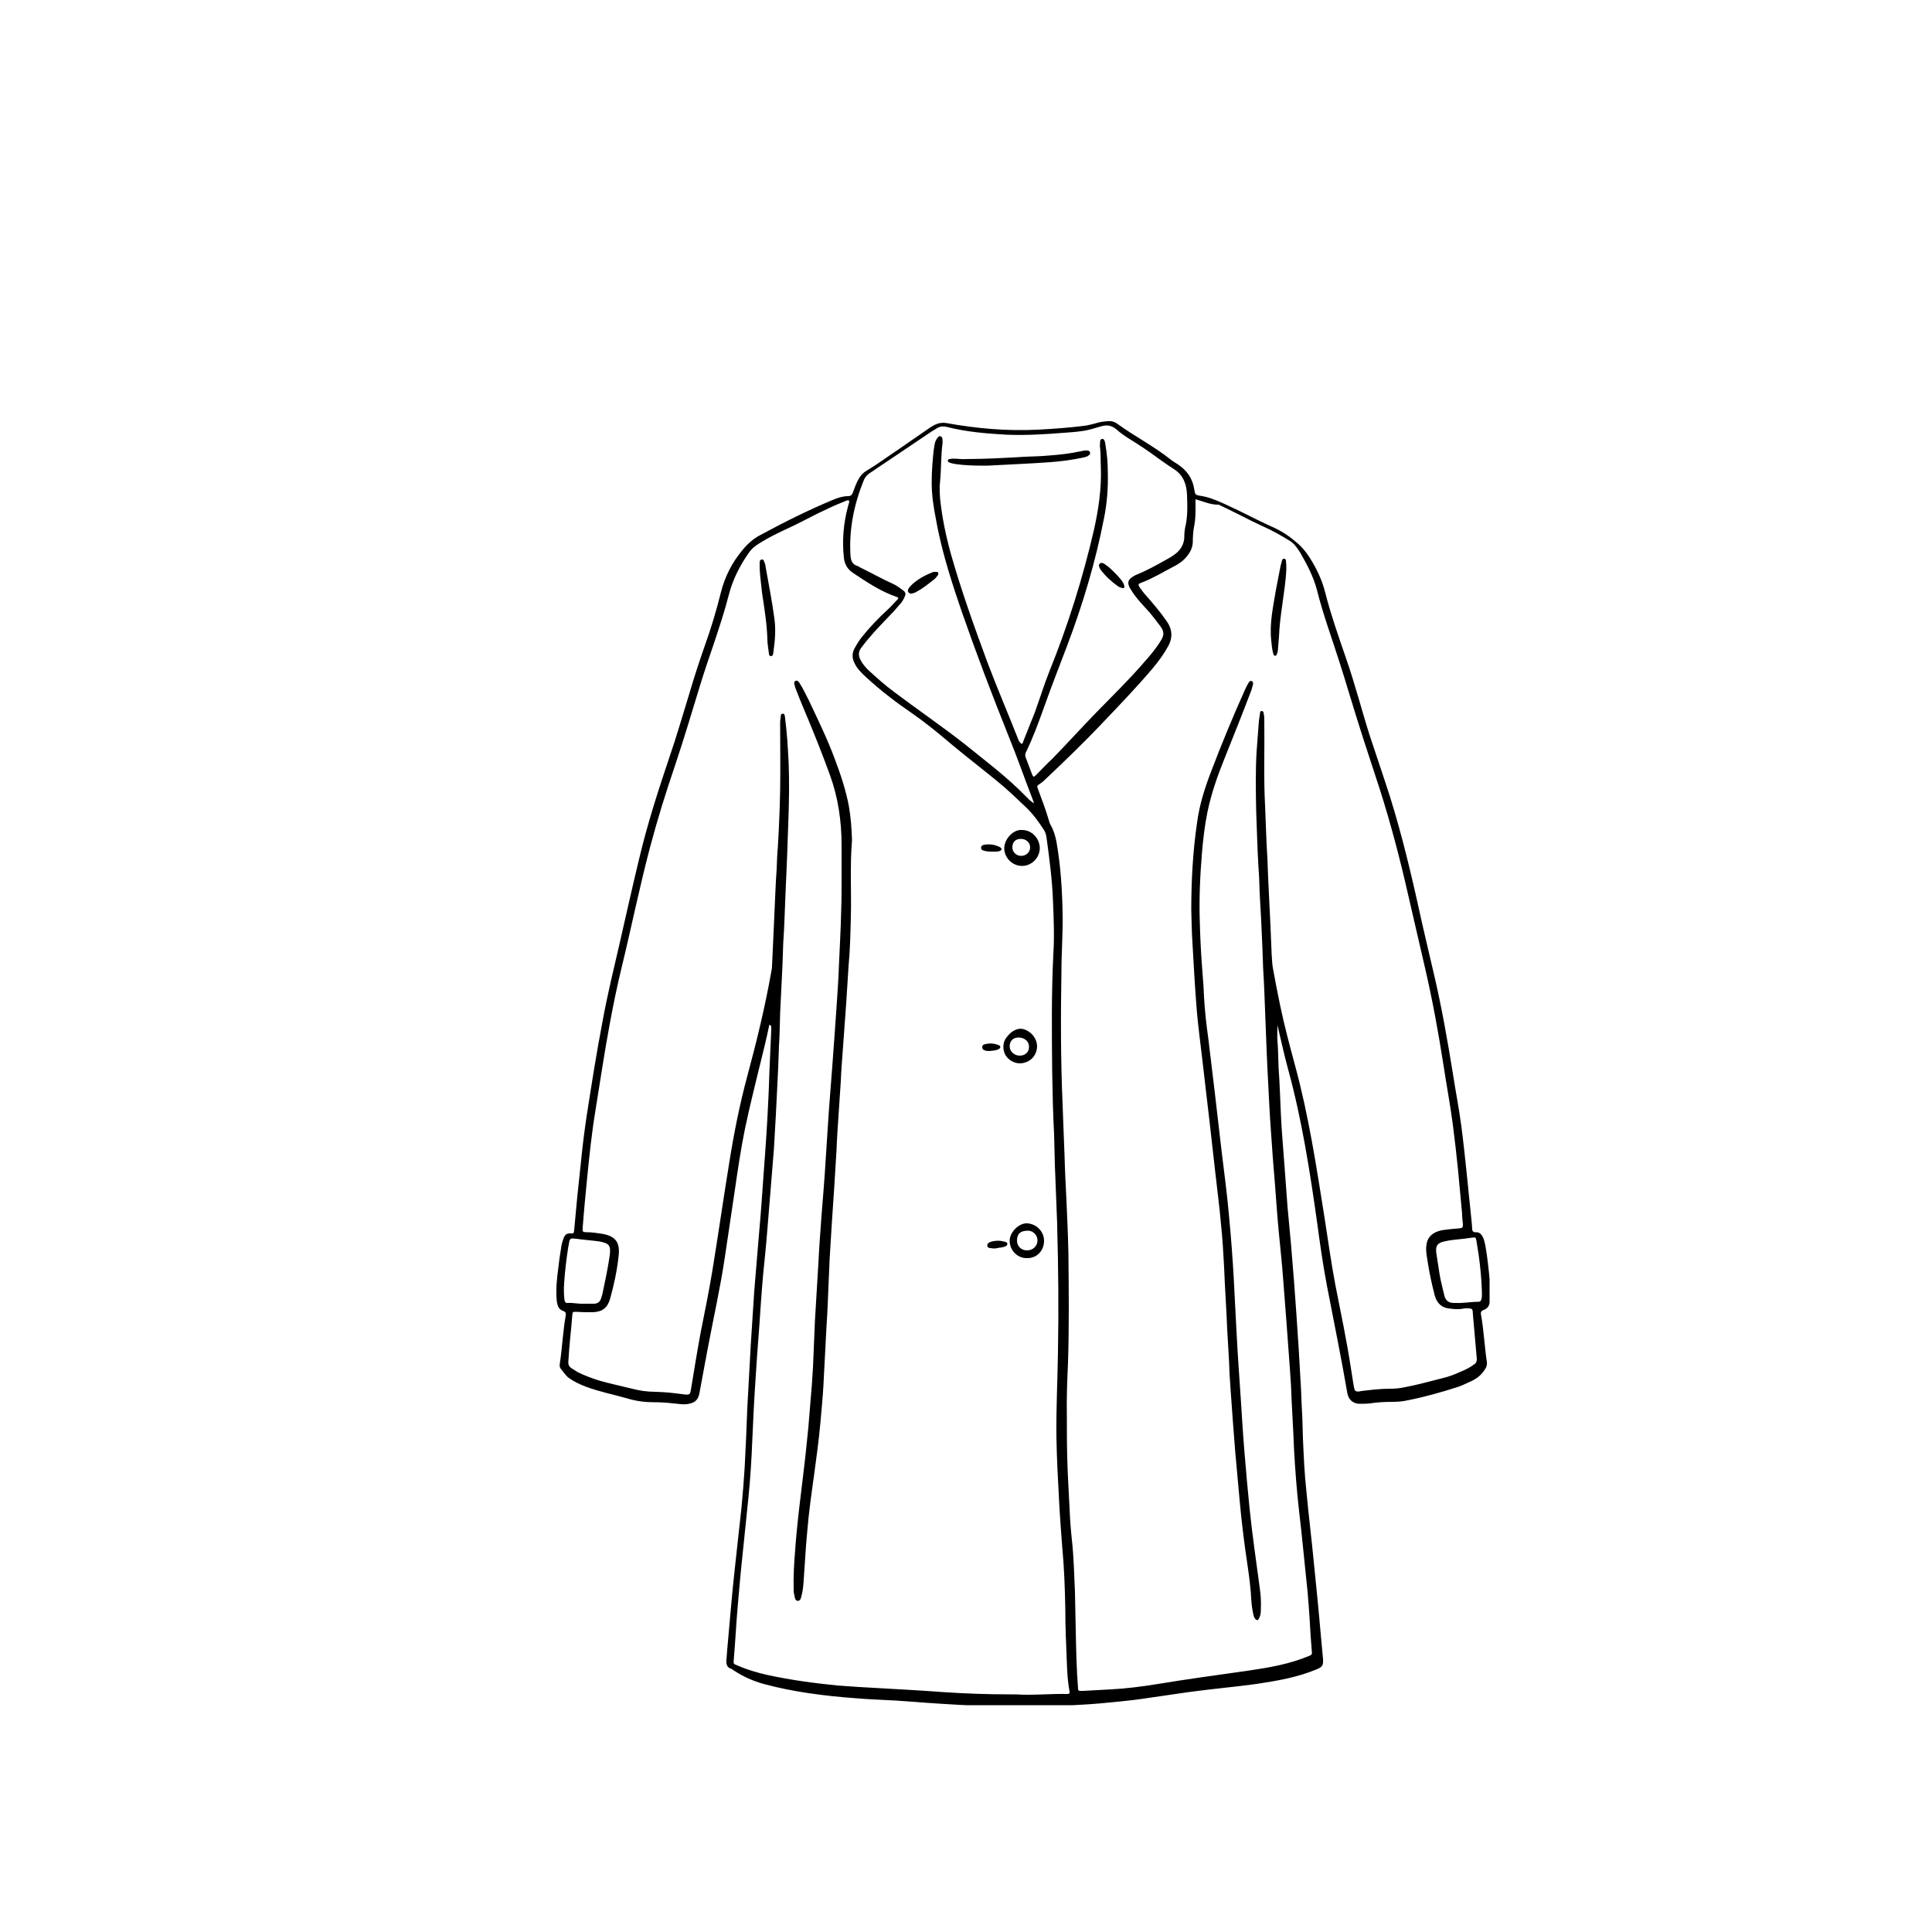 <?xml version="1.0" encoding="utf-8"?>
<!-- Generator: Adobe Illustrator 27.3.1, SVG Export Plug-In . SVG Version: 6.00 Build 0)  -->
<svg version="1.1" id="Layer_1" xmlns="http://www.w3.org/2000/svg" xmlns:xlink="http://www.w3.org/1999/xlink" x="0px" y="0px"
	 viewBox="0 0 50 50" style="enable-background:new 0 0 50 50;" xml:space="preserve">
<style type="text/css">
	.st0{fill:none;}
	.st1{stroke:#000000;stroke-miterlimit:10;}
	.st2{stroke:#000000;stroke-width:0.75;stroke-miterlimit:10;}
	.st3{clip-path:url(#SVGID_00000140729700667589206970000010937792701230710693_);}
	.st4{clip-path:url(#SVGID_00000099659916767543327920000014829338093042514088_);}
	.st5{fill:#FFFFFF;}
	.st6{clip-path:url(#SVGID_00000183962917492311097510000013279460709578049196_);}
	.st7{fill:#231F20;}
	.st8{clip-path:url(#SVGID_00000034790281836700044260000016431819869052969401_);}
	.st9{clip-path:url(#SVGID_00000031893922991368565710000000768479498338189211_);}
	.st10{clip-path:url(#SVGID_00000022523762384979181350000014086078458371829951_);}
	.st11{clip-path:url(#SVGID_00000077310126914232262730000005043607416412697268_);}
	.st12{clip-path:url(#SVGID_00000131337265675013586900000008068564853112462756_);}
	.st13{clip-path:url(#SVGID_00000086677662717902973590000007773379438610262670_);}
	.st14{clip-path:url(#SVGID_00000151528451335408921910000000587179668596273331_);}
	.st15{clip-path:url(#SVGID_00000149383488500472477910000017857839802463011714_);}
	.st16{clip-path:url(#SVGID_00000106120342220020952620000011310432613719062676_);}
	.st17{clip-path:url(#SVGID_00000140726282138592120910000003992839740781520803_);}
	.st18{clip-path:url(#SVGID_00000114038110904836348760000015475118154795651506_);}
	.st19{clip-path:url(#SVGID_00000166665755759656375950000015294872866516680639_);}
	.st20{clip-path:url(#SVGID_00000031905576488477264780000008153858183358377103_);}
	.st21{clip-path:url(#SVGID_00000083802138296094529050000011083480401891540659_);}
	.st22{clip-path:url(#SVGID_00000089550488868902226020000017529591852868797612_);}
	.st23{clip-path:url(#SVGID_00000098907944136636817550000010320760301583402159_);}
	.st24{clip-path:url(#SVGID_00000103252209148169309380000001762621278323278252_);}
	.st25{clip-path:url(#SVGID_00000006691762361451911130000001202051271341853357_);}
	.st26{clip-path:url(#SVGID_00000140736100100849731690000013241844496623642039_);}
	.st27{clip-path:url(#SVGID_00000129168147664280006090000006348111464193148334_);}
	.st28{clip-path:url(#SVGID_00000001629953912280407000000014425118638873540270_);}
	.st29{clip-path:url(#SVGID_00000166661380957714224200000005792791604962873764_);}
	.st30{clip-path:url(#SVGID_00000044897198701554242850000008235800315911946911_);}
	.st31{fill-rule:evenodd;clip-rule:evenodd;}
	.st32{clip-path:url(#SVGID_00000101095463106385606260000014472673482683384720_);}
	.st33{clip-path:url(#SVGID_00000134241786383559683230000004304297411889523881_);}
	.st34{stroke:#000000;stroke-width:0.5;stroke-miterlimit:10;}
	.st35{clip-path:url(#SVGID_00000029015214975468997260000002498373472475922100_);}
	.st36{clip-path:url(#SVGID_00000044890373671814698720000007197637910300318876_);}
	.st37{clip-path:url(#SVGID_00000054954805080995253180000007885721893397050502_);}
	.st38{fill:#1A1A1A;}
	.st39{clip-path:url(#SVGID_00000176002769421456685700000004008019938070354566_);}
	.st40{clip-path:url(#SVGID_00000065034116191055074230000009703685366461744049_);}
	.st41{clip-path:url(#SVGID_00000091701371240895459580000014003161753422774933_);}
	.st42{clip-path:url(#SVGID_00000132080356061787093290000005261398612090160551_);}
	.st43{clip-path:url(#SVGID_00000137111020451074992710000007798781941287908493_);}
	.st44{clip-path:url(#SVGID_00000108307910286166895860000015826456615153261708_);}
	.st45{clip-path:url(#SVGID_00000163752765309061850640000006990900288606417086_);}
	.st46{clip-path:url(#SVGID_00000082326679833658575960000013647577056947138219_);}
	.st47{clip-path:url(#SVGID_00000171700369668643743680000012151883553494228626_);}
	.st48{fill:#F1F1F1;}
	.st49{fill:#E8E8E8;}
	.st50{fill:#FEFEFE;}
	.st51{fill:#CCCCCC;}
	.st52{fill:#B3B3B3;}
	.st53{fill:#E6E6E6;}
	.st54{fill:#EBEBEB;}
	.st55{fill:#EEEEEE;}
	.st56{fill:#F8F8F8;}
	.st57{fill:#FBFBFB;}
	.st58{fill:#383838;}
	.st59{fill:#232323;}
	.st60{fill:#F6F6F6;}
	.st61{fill:#535353;}
	.st62{fill:#0A0A0A;}
	.st63{fill:#F5F5F5;}
	.st64{fill:#818181;}
	.st65{fill:#4A4A4A;}
	.st66{fill:#999999;}
	.st67{fill:url(#SVGID_00000132808636471052529590000014900448847461518524_);}
	.st68{fill:url(#SVGID_00000130639784902150684630000006508246454875431559_);}
	.st69{fill:#0E0E0D;}
	.st70{fill:#333333;}
	.st71{fill:#808080;}
	.st72{fill:url(#SVGID_00000155139470642877651080000010697672203706877355_);}
	.st73{fill:#666666;}
	.st74{fill:url(#SVGID_00000142160174537267159040000001359635954910159757_);}
	.st75{fill:url(#SVGID_00000084503408164296261990000018315547192490997125_);}
	.st76{fill:url(#SVGID_00000149349052090434520000000011965997714728381616_);}
	.st77{fill:url(#SVGID_00000016044541489678190220000017716812500409666956_);}
	.st78{fill:url(#SVGID_00000043431124344891558540000008741545110333288864_);}
	.st79{clip-path:url(#SVGID_00000123421285444488508320000001350280825402643075_);}
	.st80{clip-path:url(#SVGID_00000061435436014316458320000001465630244905108410_);}
	.st81{clip-path:url(#SVGID_00000044860094352835317300000006245374045205201841_);}
	.st82{clip-path:url(#SVGID_00000161599195640656017680000004622526387967602859_);}
	.st83{clip-path:url(#SVGID_00000119814424394687166130000012173321015051025036_);}
	.st84{fill:#241F20;stroke:#000000;stroke-width:0.5;stroke-miterlimit:10;}
	.st85{clip-path:url(#SVGID_00000056394941770515356190000006186779365106251149_);}
	.st86{clip-path:url(#SVGID_00000044899961099242194260000009111810999433981578_);}
	.st87{clip-path:url(#SVGID_00000183241419431462923280000012479974185360053165_);}
	.st88{clip-path:url(#SVGID_00000163064441268447153660000010386795089197385121_);}
	.st89{clip-path:url(#SVGID_00000153702016728202791280000005153054663593587852_);}
	.st90{clip-path:url(#SVGID_00000183224842905465779860000015520546457301525906_);}
	.st91{clip-path:url(#SVGID_00000086659480329772529620000014429980677408066228_);}
	.st92{clip-path:url(#SVGID_00000173130911919550820020000010386541107045863578_);}
	.st93{clip-path:url(#SVGID_00000041993466384063488180000013065367924472206271_);}
	.st94{clip-path:url(#SVGID_00000092447539661553276480000004341136434218242975_);}
	.st95{clip-path:url(#SVGID_00000051367545231191793300000012690965873430670783_);}
	.st96{clip-path:url(#SVGID_00000016771265959170296200000013783758819156151736_);}
	.st97{clip-path:url(#SVGID_00000017502109937551729380000003004014360352132242_);}
	.st98{clip-path:url(#SVGID_00000141457676504755291830000013612869540067235208_);}
	.st99{clip-path:url(#SVGID_00000049904593027480786770000013216188918598580884_);}
	.st100{clip-path:url(#SVGID_00000181062202436194285830000002757172763988039849_);}
	.st101{clip-path:url(#SVGID_00000126294791750124134230000000166668418381022113_);}
	.st102{clip-path:url(#SVGID_00000098918411515196209910000003117916827127030967_);}
	.st103{clip-path:url(#SVGID_00000178901922461556536360000017205620637601160069_);}
	.st104{clip-path:url(#SVGID_00000050634362910770028110000009009871287889348767_);}
	.st105{clip-path:url(#SVGID_00000170273862701320352640000004966871167996571318_);}
	.st106{clip-path:url(#SVGID_00000029020781256506307180000004233214140424812949_);}
	.st107{clip-path:url(#SVGID_00000175288080380107548030000011542034332509208963_);}
	.st108{clip-path:url(#SVGID_00000108294723967929916210000015533084677192859534_);}
	.st109{clip-path:url(#SVGID_00000051358020623070544590000011025615749239311744_);}
	.st110{clip-path:url(#SVGID_00000055686514966764173220000010218139248188558224_);}
	.st111{clip-path:url(#SVGID_00000005953726984211739030000014570727205500163458_);}
	.st112{clip-path:url(#SVGID_00000132066329947076381850000011287427805382868667_);}
	.st113{clip-path:url(#SVGID_00000088119213361675198410000000172973881525502877_);}
	.st114{clip-path:url(#SVGID_00000159449376574209386310000000629480094804169903_);}
	.st115{fill:#FFFFFF;stroke:#000000;stroke-miterlimit:10;}
	.st116{clip-path:url(#SVGID_00000028305948183871303050000000690002175981080204_);}
	.st117{clip-path:url(#SVGID_00000047739667440965617180000001445939551879434676_);}
	.st118{fill:none;stroke:#010101;stroke-miterlimit:10;}
	.st119{fill:#010101;stroke:#000000;stroke-miterlimit:10;}
	.st120{clip-path:url(#SVGID_00000112627556528295240550000006926975160051317397_);}
	.st121{fill:#010101;stroke:#010101;stroke-miterlimit:10;}
	.st122{clip-path:url(#SVGID_00000099657035851000819380000012092528029379959711_);}
	.st123{clip-path:url(#SVGID_00000039129741687934074520000011539373182556450709_);}
	.st124{clip-path:url(#SVGID_00000148639766485836355350000010079768819449363391_);}
	.st125{clip-path:url(#SVGID_00000101819384586859461240000007064144419058236350_);}
	.st126{clip-path:url(#SVGID_00000139995557550853039830000007815825061093141670_);}
	.st127{fill:none;stroke:#000000;stroke-width:3;stroke-miterlimit:10;}
	.st128{clip-path:url(#SVGID_00000075876466062252006400000002222442214463612289_);}
	.st129{clip-path:url(#SVGID_00000096769292113026655380000011724354685070936197_);}
	.st130{clip-path:url(#SVGID_00000054257777980124172450000006213841830212397968_);}
	.st131{clip-path:url(#SVGID_00000137092471469979955190000015034095073931227306_);}
	.st132{fill:#040606;}
	.st133{clip-path:url(#SVGID_00000176022544303873965860000010250103836943871911_);}
	.st134{clip-path:url(#SVGID_00000176003118837159975200000011227415875784868266_);}
	.st135{clip-path:url(#SVGID_00000061449096125800338180000004491806292241481371_);}
	.st136{clip-path:url(#SVGID_00000139260923001205472760000002672918161717279639_);}
	.st137{clip-path:url(#SVGID_00000124141651915686410070000007925184884766726067_);}
	.st138{clip-path:url(#SVGID_00000145740964656750195890000009885881309582931633_);}
	.st139{clip-path:url(#SVGID_00000182505629380780432570000002849733690283968447_);}
	.st140{fill:#FFFFFF;stroke:#000000;stroke-width:1.5;stroke-miterlimit:10;}
	.st141{clip-path:url(#SVGID_00000098199405889103888100000007297025995121072818_);}
	.st142{fill:#BDBCBC;}
	.st143{clip-path:url(#SVGID_00000065779324124393808730000008978005124848394166_);}
	.st144{fill:#2E2A2B;}
	.st145{clip-path:url(#SVGID_00000037668674689331236350000009485181943005205414_);}
	.st146{clip-path:url(#SVGID_00000168092744834799578900000000591787446408528568_);}
	.st147{clip-path:url(#SVGID_00000078766139307682147730000011617194881597726129_);}
	.st148{clip-path:url(#SVGID_00000131338362850171075310000018087486561629851321_);}
	.st149{clip-path:url(#SVGID_00000056395493748699325000000004824680576316845484_);}
	.st150{fill:#272324;}
	.st151{clip-path:url(#SVGID_00000044167703619349236580000000624737896740582544_);}
	.st152{clip-path:url(#SVGID_00000014595163249012484980000010840259353570702990_);}
	.st153{clip-path:url(#SVGID_00000140002730342119793010000001769878770779490481_);}
	.st154{clip-path:url(#SVGID_00000128468012655866771990000007447662254009545897_);}
	.st155{clip-path:url(#SVGID_00000013902955176156225580000002620296332198461857_);}
	.st156{clip-path:url(#SVGID_00000052810819112204789150000008326556268658596025_);}
	.st157{fill:none;stroke:#000000;stroke-width:0.874;stroke-linecap:round;stroke-linejoin:round;stroke-miterlimit:10;}
	.st158{clip-path:url(#SVGID_00000147211875027892186720000015035420746946779806_);}
	.st159{clip-path:url(#SVGID_00000133506369426910846710000017969900133727888829_);}
	.st160{clip-path:url(#SVGID_00000134928629793067916340000001935172029728818076_);}
	.st161{clip-path:url(#SVGID_00000007415585612838778420000016330353153778559146_);}
	.st162{clip-path:url(#SVGID_00000057850674285766414250000013397934884617493428_);}
	.st163{clip-path:url(#SVGID_00000023980643926450783280000010412566058071262629_);}
	.st164{clip-path:url(#SVGID_00000136384631699148743900000016220582385991184308_);}
	.st165{clip-path:url(#SVGID_00000158747336267046760220000008759958106237030538_);}
	.st166{clip-path:url(#SVGID_00000103970092888133677550000000003495219099545503_);}
	.st167{clip-path:url(#SVGID_00000113339272968339425870000016979638951083791502_);}
	.st168{clip-path:url(#SVGID_00000119806922002590921460000014869497634351730617_);}
	.st169{clip-path:url(#SVGID_00000169530106455590878580000015160166958086046091_);}
	.st170{clip-path:url(#SVGID_00000001646602455884398670000009528551716475420322_);}
	.st171{clip-path:url(#SVGID_00000090994083804557435100000017182010060819443603_);}
	.st172{clip-path:url(#SVGID_00000111888510393006013050000008936509549470243736_);}
	.st173{clip-path:url(#SVGID_00000064327371310842989470000013540501718262039201_);}
	.st174{clip-path:url(#SVGID_00000106125150651339101770000007962147799688195505_);}
	.st175{clip-path:url(#SVGID_00000104666387699948325630000000061993762224383420_);}
	.st176{clip-path:url(#SVGID_00000104693533259567741860000010524483164279693454_);}
	.st177{clip-path:url(#SVGID_00000106858996804052151670000010655976064202253957_);}
	.st178{clip-path:url(#SVGID_00000107561454826216166000000016431937696906175404_);}
	.st179{clip-path:url(#SVGID_00000183946420905356129930000014409233406085501625_);}
	.st180{clip-path:url(#SVGID_00000155120593439002760270000008546560462293072805_);}
	.st181{clip-path:url(#SVGID_00000003071735599588666610000003965151336317680294_);}
	.st182{clip-path:url(#SVGID_00000130606068202114031610000003193936902401054600_);}
	.st183{clip-path:url(#SVGID_00000152972232627395289490000000026507997473695675_);}
	.st184{clip-path:url(#SVGID_00000086668914575488771010000011721936806423879358_);}
	.st185{clip-path:url(#SVGID_00000138559858932420792360000005335737300908903069_);}
	.st186{clip-path:url(#SVGID_00000095311940844941795540000002616094788013154485_);}
	.st187{clip-path:url(#SVGID_00000137838486177178906510000003382873925117173391_);}
	.st188{clip-path:url(#SVGID_00000048466344857070129720000001319084834764224957_);}
	.st189{clip-path:url(#SVGID_00000001639739106575971380000012768033479639620030_);}
	.st190{clip-path:url(#SVGID_00000001640497927932612200000005204087804500172971_);}
	.st191{clip-path:url(#SVGID_00000016053421064129922940000004039920303035099034_);}
	.st192{clip-path:url(#SVGID_00000028300437410686820130000013825417328063060918_);}
	.st193{clip-path:url(#SVGID_00000036965895433806685290000003403317281471111354_);}
	.st194{clip-path:url(#SVGID_00000018919038533187311900000006069867075579445632_);}
	.st195{clip-path:url(#SVGID_00000180328938009483067860000005788154231482061213_);}
	.st196{fill:#E5E5E5;}
	.st197{fill:#1D1D1B;}
	.st198{fill:none;stroke:#000000;stroke-miterlimit:10;}
	.st199{fill:#FEFEFE;stroke:#000000;stroke-miterlimit:10;}
	.st200{clip-path:url(#SVGID_00000180327857114851777340000001027605491850670994_);}
	.st201{clip-path:url(#SVGID_00000044160522714402171600000002633727847840873354_);}
	.st202{clip-path:url(#SVGID_00000148631671132778137870000011373397003913405367_);}
	.st203{fill:#231F1F;}
	.st204{fill:#020000;}
	.st205{clip-path:url(#SVGID_00000103977153810525664410000013108110137157581973_);}
	.st206{clip-path:url(#SVGID_00000092431217591974545100000006020819971291740331_);}
	.st207{clip-path:url(#SVGID_00000098194479926191680410000009478094119078685360_);}
	.st208{clip-path:url(#SVGID_00000160173581440464695600000001529534730749781427_);}
	.st209{fill:#050000;}
	.st210{clip-path:url(#SVGID_00000060750329733633025760000005121709196067267499_);}
	.st211{clip-path:url(#SVGID_00000152230303193848056280000001052268762726732201_);}
	.st212{clip-path:url(#SVGID_00000057106418547917724500000009466929380719550851_);}
	.st213{clip-path:url(#SVGID_00000151538695063316497610000017857301351474524063_);}
	.st214{clip-path:url(#SVGID_00000180337858383300467540000015244399996518719647_);}
	.st215{clip-path:url(#SVGID_00000038402786219107855710000001055891956551300511_);}
	.st216{fill:#12100F;}
	.st217{clip-path:url(#SVGID_00000078742864093626702270000004874829642261148827_);}
	.st218{clip-path:url(#SVGID_00000015356376402477793960000001401947104703916185_);}
	.st219{fill:none;stroke:#000000;stroke-width:0.5;stroke-miterlimit:10;}
	.st220{clip-path:url(#SVGID_00000091713949538510315700000017657718702515094693_);}
	.st221{clip-path:url(#SVGID_00000108285816601328499640000005471616561983011515_);}
	.st222{clip-path:url(#SVGID_00000150095356628145636790000017475500285511650970_);}
	.st223{clip-path:url(#SVGID_00000086663274053055086840000006459592269819553716_);}
	.st224{fill:none;stroke:#000000;stroke-width:0.25;stroke-miterlimit:10;}
	.st225{clip-path:url(#SVGID_00000011724274257604908960000000577740350346886306_);}
	.st226{clip-path:url(#SVGID_00000090264744692725552250000003626977719080580754_);}
	.st227{clip-path:url(#SVGID_00000030449809854308941360000008312437290487193762_);}
</style>
<g>
	<g>
		<defs>
			<rect id="SVGID_00000141454356663882892370000011339439341835132555_" x="14.38" y="10.85" width="24.17" height="33.28"/>
		</defs>
		<clipPath id="SVGID_00000116941923991964995220000017654689242892676287_">
			<use xlink:href="#SVGID_00000141454356663882892370000011339439341835132555_"  style="overflow:visible;"/>
		</clipPath>
		<g style="clip-path:url(#SVGID_00000116941923991964995220000017654689242892676287_);">
			<path d="M19.91,26.52c-0.04,0.19-0.08,0.38-0.13,0.58c-0.17,0.7-0.35,1.4-0.5,2.11c-0.11,0.54-0.19,1.09-0.27,1.64
				c-0.08,0.56-0.17,1.12-0.25,1.68c-0.12,0.81-0.3,1.6-0.45,2.4c-0.07,0.38-0.14,0.75-0.21,1.13c-0.03,0.16-0.11,0.24-0.27,0.27
				c-0.14,0.03-0.27,0-0.4-0.01c-0.17-0.02-0.33-0.03-0.5-0.03c-0.24,0-0.47-0.03-0.7-0.1c-0.35-0.1-0.71-0.17-1.06-0.3
				c-0.16-0.06-0.31-0.13-0.45-0.23c-0.09-0.07-0.14-0.16-0.21-0.24c-0.03-0.04-0.03-0.09-0.02-0.14c0.06-0.41,0.08-0.83,0.15-1.23
				c0.01-0.06,0-0.1-0.06-0.12c-0.12-0.04-0.15-0.13-0.17-0.25c-0.03-0.29,0-0.58,0.04-0.87c0.02-0.19,0.05-0.38,0.08-0.57
				c0.01-0.06,0.03-0.12,0.05-0.18c0.03-0.09,0.08-0.15,0.19-0.14c0.08,0.01,0.08-0.01,0.09-0.09c0.03-0.29,0.05-0.57,0.08-0.86
				c0.03-0.28,0.06-0.56,0.09-0.85c0.04-0.41,0.09-0.82,0.15-1.22c0.13-0.84,0.26-1.67,0.42-2.5c0.12-0.66,0.28-1.31,0.43-1.96
				c0.17-0.74,0.33-1.47,0.51-2.21c0.21-0.89,0.49-1.76,0.78-2.62c0.19-0.55,0.35-1.11,0.52-1.66c0.12-0.41,0.25-0.81,0.39-1.21
				c0.17-0.47,0.31-0.94,0.43-1.42c0.1-0.4,0.29-0.77,0.56-1.09c0.13-0.16,0.29-0.3,0.47-0.39c0.61-0.33,1.23-0.64,1.88-0.91
				c0.12-0.05,0.25-0.09,0.38-0.09c0.06,0,0.1-0.03,0.12-0.09c0.05-0.13,0.09-0.25,0.16-0.37c0.05-0.08,0.11-0.15,0.2-0.2
				c0.27-0.16,0.52-0.35,0.78-0.52c0.27-0.19,0.54-0.37,0.81-0.56c0.05-0.04,0.11-0.07,0.16-0.1c0.1-0.05,0.2-0.07,0.32-0.05
				c0.78,0.14,1.56,0.21,2.35,0.17c0.4-0.02,0.81-0.05,1.21-0.1c0.09-0.01,0.19-0.04,0.28-0.06c0.11-0.04,0.22-0.05,0.32-0.06
				c0.09-0.01,0.18,0.01,0.26,0.07c0.44,0.32,0.93,0.57,1.36,0.91c0.06,0.05,0.13,0.09,0.19,0.13c0.25,0.16,0.4,0.38,0.44,0.67
				c0.02,0.11,0.02,0.13,0.15,0.15c0.2,0.03,0.38,0.1,0.56,0.18c0.16,0.07,0.32,0.15,0.47,0.22c0.3,0.15,0.6,0.3,0.91,0.44
				c0.21,0.1,0.4,0.23,0.58,0.39c0.13,0.11,0.23,0.24,0.32,0.38c0.17,0.27,0.31,0.56,0.39,0.87c0.15,0.59,0.35,1.16,0.55,1.74
				c0.23,0.66,0.4,1.33,0.61,1.99c0.13,0.39,0.26,0.78,0.39,1.17c0.35,1.04,0.61,2.1,0.85,3.17c0.13,0.61,0.28,1.22,0.42,1.83
				c0.2,0.85,0.35,1.71,0.49,2.57c0.07,0.46,0.16,0.91,0.22,1.37c0.05,0.38,0.09,0.76,0.13,1.14c0.05,0.46,0.09,0.91,0.14,1.37
				c0,0.05,0.01,0.1,0.01,0.15c0,0.05,0.03,0.08,0.08,0.08c0.13-0.01,0.18,0.08,0.22,0.18c0.04,0.13,0.06,0.27,0.08,0.41
				c0.04,0.29,0.07,0.59,0.09,0.88c0.01,0.12-0.01,0.24-0.02,0.35c-0.01,0.09-0.06,0.16-0.15,0.19c-0.06,0.02-0.09,0.06-0.07,0.13
				c0.07,0.4,0.09,0.82,0.15,1.22c0.01,0.07-0.01,0.13-0.05,0.19c-0.1,0.16-0.24,0.26-0.41,0.33c-0.09,0.04-0.19,0.09-0.28,0.12
				c-0.43,0.14-0.86,0.26-1.31,0.35c-0.13,0.03-0.27,0.04-0.4,0.04c-0.19,0-0.39,0.01-0.58,0.04c-0.09,0.01-0.19,0.01-0.28,0.01
				c-0.16-0.01-0.27-0.11-0.3-0.27c-0.16-0.93-0.35-1.86-0.53-2.79c-0.1-0.53-0.18-1.08-0.25-1.61c-0.19-1.35-0.4-2.7-0.76-4.01
				c-0.1-0.37-0.18-0.74-0.27-1.12c0,0.13-0.01,0.27,0,0.4c0.02,0.24,0.02,0.47,0.03,0.71c0.03,0.4,0.04,0.81,0.06,1.22
				c0.02,0.43,0.06,0.85,0.09,1.28c0.03,0.36,0.05,0.72,0.08,1.08c0.03,0.32,0.06,0.65,0.09,0.97c0.03,0.33,0.05,0.65,0.08,0.98
				c0.02,0.28,0.04,0.55,0.06,0.83c0.02,0.3,0.04,0.6,0.06,0.9c0.02,0.35,0.04,0.7,0.06,1.05c0.01,0.16,0.01,0.32,0.02,0.48
				c0.02,0.27,0.02,0.54,0.03,0.8c0.02,0.46,0.04,0.92,0.09,1.37c0.06,0.64,0.14,1.28,0.2,1.92c0.06,0.59,0.12,1.18,0.17,1.77
				c0.02,0.22,0.04,0.43,0.06,0.65c0.01,0.16-0.02,0.2-0.16,0.26c-0.5,0.21-1.03,0.3-1.56,0.38c-0.58,0.08-1.17,0.13-1.75,0.21
				c-0.41,0.06-0.83,0.12-1.24,0.18c-0.27,0.04-0.54,0.06-0.81,0.09c-0.37,0.04-0.75,0.06-1.12,0.08c-0.36,0.02-0.72,0.03-1.08,0.03
				c-0.57,0-1.15-0.02-1.72-0.05c-0.54-0.03-1.08-0.07-1.62-0.11c-0.35-0.02-0.69-0.03-1.04-0.06c-0.8-0.06-1.6-0.16-2.38-0.37
				c-0.28-0.08-0.53-0.19-0.77-0.35c-0.02-0.01-0.04-0.03-0.06-0.04c-0.12-0.03-0.14-0.13-0.13-0.23c0.01-0.09,0.01-0.17,0.02-0.26
				c0.06-0.65,0.11-1.3,0.18-1.95c0.06-0.58,0.13-1.16,0.19-1.74c0.03-0.33,0.06-0.67,0.08-1c0.03-0.53,0.05-1.05,0.07-1.57
				c0.03-0.55,0.06-1.1,0.09-1.64c0.03-0.46,0.06-0.93,0.09-1.39c0.04-0.52,0.09-1.04,0.13-1.56c0.04-0.43,0.07-0.87,0.1-1.3
				c0.04-0.54,0.08-1.07,0.11-1.61c0.02-0.38,0.04-0.77,0.05-1.15c0.02-0.38,0.03-0.76,0.05-1.14c0-0.03,0-0.06,0-0.09
				C19.92,26.52,19.92,26.52,19.91,26.52z M21.97,12.95c-0.05-0.01-0.09,0.02-0.12,0.03c-0.24,0.09-0.48,0.21-0.71,0.32
				c-0.24,0.12-0.48,0.25-0.72,0.36c-0.26,0.12-0.51,0.24-0.75,0.39c-0.12,0.07-0.22,0.15-0.3,0.27c-0.23,0.33-0.41,0.69-0.51,1.08
				c-0.11,0.43-0.25,0.85-0.39,1.27c-0.12,0.35-0.24,0.7-0.35,1.06c-0.21,0.69-0.42,1.39-0.65,2.08c-0.24,0.7-0.46,1.41-0.65,2.13
				c-0.27,1.02-0.48,2.06-0.73,3.09c-0.12,0.49-0.22,0.98-0.31,1.47c-0.14,0.75-0.25,1.5-0.37,2.24c-0.1,0.6-0.16,1.2-0.22,1.8
				c-0.04,0.41-0.08,0.82-0.11,1.23c-0.01,0.11,0,0.12,0.11,0.12c0.13,0,0.26,0.02,0.39,0.04c0.35,0.06,0.47,0.22,0.43,0.57
				c-0.04,0.38-0.12,0.75-0.22,1.11c-0.07,0.24-0.2,0.34-0.45,0.35c-0.14,0-0.28,0-0.41-0.01c-0.11,0-0.11-0.01-0.12,0.1
				c-0.03,0.39-0.08,0.78-0.1,1.17c-0.01,0.09,0.01,0.14,0.08,0.19c0.05,0.03,0.11,0.07,0.16,0.1c0.18,0.09,0.37,0.16,0.56,0.22
				c0.28,0.08,0.57,0.14,0.85,0.21c0.19,0.05,0.39,0.08,0.6,0.08c0.08,0,0.15,0.01,0.22,0.01c0.19,0.01,0.37,0.04,0.55,0.06
				c0.12,0.01,0.13-0.01,0.15-0.12c0.08-0.49,0.16-0.98,0.25-1.47c0.11-0.55,0.22-1.09,0.31-1.64c0.15-0.92,0.28-1.83,0.43-2.75
				c0.12-0.76,0.27-1.52,0.47-2.26c0.24-0.89,0.46-1.79,0.62-2.7c0.01-0.05,0.02-0.1,0.02-0.15c0.02-0.44,0.04-0.88,0.06-1.31
				c0.02-0.4,0.03-0.8,0.06-1.2c0.01-0.19,0.01-0.37,0.03-0.56c0.03-0.49,0.05-0.99,0.06-1.48c0.01-0.57,0-1.14,0-1.71
				c0-0.05,0-0.1,0.01-0.14c0.01-0.05-0.01-0.13,0.06-0.13c0.06,0,0.05,0.08,0.06,0.13c0.05,0.38,0.07,0.76,0.09,1.14
				c0.02,0.53,0.01,1.05-0.01,1.58c-0.02,0.59-0.04,1.18-0.07,1.78c-0.02,0.44-0.03,0.88-0.06,1.31c-0.01,0.19-0.01,0.39-0.02,0.58
				c-0.02,0.41-0.04,0.81-0.06,1.22c-0.01,0.28-0.01,0.57-0.03,0.85c-0.01,0.19-0.01,0.37-0.02,0.56c-0.02,0.41-0.04,0.81-0.06,1.22
				c-0.02,0.29-0.03,0.58-0.05,0.88c-0.03,0.37-0.06,0.74-0.09,1.11c-0.03,0.33-0.05,0.65-0.08,0.98c-0.03,0.39-0.07,0.78-0.11,1.17
				c-0.04,0.45-0.07,0.9-0.1,1.35c-0.04,0.52-0.08,1.05-0.11,1.57c-0.03,0.45-0.05,0.91-0.07,1.36c-0.02,0.5-0.05,0.99-0.1,1.49
				c-0.05,0.49-0.1,0.97-0.15,1.46c-0.05,0.46-0.09,0.92-0.13,1.38c-0.04,0.45-0.06,0.91-0.1,1.36c-0.01,0.11-0.01,0.11,0.09,0.15
				c0.25,0.11,0.52,0.19,0.79,0.25c0.6,0.13,1.2,0.21,1.8,0.27c0.37,0.03,0.73,0.05,1.1,0.07c0.54,0.03,1.08,0.06,1.62,0.1
				c0.58,0.04,1.17,0.06,1.75,0.06c0.05,0,0.09,0,0.14,0c0.45,0.03,0.89-0.02,1.34-0.01c0,0,0.01,0,0.01,0
				c0.04,0,0.06-0.02,0.05-0.07c-0.05-0.25-0.06-0.49-0.07-0.74c-0.02-0.47-0.04-0.93-0.04-1.4c-0.01-0.53-0.03-1.07-0.08-1.6
				c-0.03-0.39-0.06-0.78-0.08-1.17c-0.03-0.55-0.06-1.1-0.07-1.66c-0.01-0.74,0.03-1.48,0.04-2.22c0.02-1.08,0.01-2.16-0.02-3.23
				c0-0.02,0-0.04,0-0.06c-0.02-0.51-0.04-1.03-0.06-1.54c-0.01-0.26-0.01-0.53-0.02-0.79c-0.03-0.55-0.04-1.1-0.05-1.65
				c-0.01-1-0.02-2.01,0.03-3.01c0.03-0.47,0.01-0.94-0.01-1.41c-0.02-0.53-0.09-1.05-0.16-1.57c-0.01-0.07-0.02-0.15-0.06-0.22
				c-0.14-0.22-0.29-0.43-0.48-0.61c-0.12-0.11-0.24-0.23-0.36-0.34c-0.14-0.13-0.29-0.26-0.44-0.38c-0.38-0.31-0.77-0.61-1.14-0.92
				c-0.33-0.28-0.66-0.55-1.02-0.8c-0.41-0.28-0.8-0.58-1.16-0.91c-0.13-0.12-0.25-0.23-0.32-0.39c-0.06-0.12-0.06-0.24,0-0.36
				c0.06-0.11,0.12-0.21,0.2-0.31c0.2-0.25,0.42-0.48,0.66-0.7c0.1-0.09,0.19-0.2,0.28-0.29c-0.01-0.03-0.03-0.04-0.04-0.04
				c-0.41-0.14-0.77-0.38-1.13-0.62c-0.14-0.09-0.22-0.22-0.24-0.39c-0.05-0.46-0.01-0.91,0.11-1.35
				C21.96,13.04,21.99,13,21.97,12.95z M30.94,12.92c0,0.08,0,0.14,0,0.19c0,0.16,0,0.32-0.03,0.48c-0.03,0.14-0.04,0.28-0.04,0.42
				c0,0.12-0.04,0.23-0.11,0.33c-0.1,0.15-0.24,0.25-0.4,0.33c-0.27,0.14-0.53,0.3-0.82,0.41c-0.09,0.03-0.09,0.05-0.04,0.13
				c0.05,0.06,0.09,0.13,0.15,0.19c0.2,0.23,0.39,0.45,0.56,0.7c0.13,0.2,0.14,0.4,0.03,0.61c-0.12,0.22-0.26,0.41-0.42,0.6
				c-0.4,0.47-0.83,0.92-1.26,1.37c-0.5,0.53-1.02,1.03-1.55,1.53c-0.03,0.03-0.06,0.05-0.09,0.07c-0.09,0.06-0.09,0.06-0.05,0.16
				c0.1,0.27,0.2,0.53,0.28,0.81c0.01,0.03,0.02,0.07,0.04,0.1c0.08,0.14,0.12,0.28,0.15,0.43c0.11,0.62,0.15,1.25,0.16,1.88
				c0.01,0.49-0.03,0.99-0.03,1.48c-0.02,1.15-0.02,2.3,0.03,3.45c0.02,0.44,0.03,0.88,0.05,1.31c0.01,0.39,0.03,0.78,0.05,1.17
				c0.02,0.45,0.04,0.9,0.05,1.35c0.01,0.95,0.02,1.9-0.01,2.84c-0.02,0.46-0.04,0.92-0.03,1.37c0,0.36,0,0.73,0.01,1.09
				c0.01,0.44,0.04,0.88,0.06,1.31c0.01,0.27,0.03,0.54,0.06,0.82c0.05,0.45,0.06,0.91,0.08,1.36c0.01,0.32,0.01,0.65,0.02,0.97
				c0.01,0.51,0.02,1.02,0.06,1.52c0,0.04,0.01,0.06,0.05,0.06c0.03,0,0.06,0,0.08,0c0.25-0.01,0.49-0.03,0.73-0.04
				c0.39-0.02,0.77-0.07,1.15-0.13c0.79-0.13,1.58-0.24,2.37-0.35c0.55-0.08,1.09-0.17,1.61-0.39c0.06-0.02,0.07-0.05,0.06-0.11
				c-0.01-0.13-0.02-0.26-0.03-0.39c-0.03-0.51-0.06-1.03-0.12-1.54c-0.06-0.56-0.11-1.13-0.18-1.7c-0.06-0.53-0.1-1.06-0.13-1.59
				c-0.02-0.56-0.06-1.12-0.08-1.68c-0.01-0.15-0.02-0.3-0.03-0.45c-0.03-0.41-0.06-0.81-0.09-1.22c-0.03-0.35-0.05-0.69-0.08-1.04
				c-0.03-0.4-0.07-0.79-0.11-1.19c-0.04-0.41-0.07-0.83-0.1-1.24c-0.04-0.48-0.08-0.97-0.11-1.45c-0.03-0.41-0.05-0.82-0.07-1.23
				c-0.03-0.54-0.05-1.07-0.07-1.61c-0.02-0.45-0.03-0.9-0.06-1.35c-0.01-0.19-0.01-0.37-0.02-0.56c-0.02-0.46-0.04-0.92-0.07-1.39
				c-0.01-0.22-0.01-0.43-0.03-0.65c-0.03-0.48-0.04-0.97-0.06-1.46c-0.01-0.51-0.02-1.03,0.01-1.54c0.02-0.27,0.04-0.54,0.06-0.8
				c0.01-0.07,0.02-0.14,0.03-0.21c0-0.02,0.01-0.05,0.04-0.05c0.04,0,0.05,0.03,0.05,0.05c0.02,0.07,0.02,0.15,0.02,0.22
				c0.01,0.73-0.02,1.45,0.02,2.18c0.02,0.45,0.03,0.91,0.06,1.36c0.01,0.17,0.01,0.35,0.02,0.52c0.02,0.41,0.04,0.83,0.06,1.24
				c0.01,0.24,0.02,0.48,0.03,0.72c0.01,0.12,0.01,0.24,0.03,0.35c0.06,0.33,0.12,0.65,0.19,0.98c0.11,0.53,0.25,1.05,0.39,1.57
				c0.35,1.29,0.55,2.61,0.76,3.93c0.09,0.58,0.17,1.16,0.28,1.74c0.14,0.71,0.29,1.42,0.4,2.14c0.03,0.17,0.05,0.34,0.08,0.5
				c0.02,0.1,0.04,0.12,0.14,0.11c0.02,0,0.03-0.01,0.05-0.01c0.25-0.03,0.49-0.06,0.74-0.06c0.13,0,0.26-0.01,0.39-0.04
				c0.32-0.06,0.64-0.15,0.96-0.23c0.17-0.04,0.33-0.1,0.48-0.17c0.12-0.05,0.25-0.11,0.35-0.19c0.05-0.03,0.07-0.07,0.07-0.14
				c-0.03-0.38-0.07-0.76-0.1-1.14c-0.01-0.17,0-0.17-0.19-0.17c-0.02,0-0.05,0-0.07,0.01c-0.13,0.02-0.25,0.01-0.38-0.01
				c-0.15-0.02-0.26-0.11-0.32-0.25c-0.02-0.05-0.04-0.11-0.05-0.17c-0.06-0.23-0.11-0.47-0.15-0.71c-0.02-0.15-0.06-0.3-0.05-0.45
				c0.01-0.22,0.11-0.35,0.32-0.42c0.05-0.01,0.1-0.03,0.15-0.03c0.13-0.02,0.26-0.03,0.39-0.04c0.08-0.01,0.09-0.02,0.09-0.11
				c-0.01-0.09-0.02-0.17-0.02-0.26c-0.04-0.39-0.07-0.79-0.11-1.18c-0.04-0.38-0.08-0.75-0.13-1.13c-0.07-0.53-0.17-1.06-0.25-1.59
				c-0.13-0.83-0.28-1.65-0.47-2.47c-0.14-0.62-0.29-1.24-0.43-1.86c-0.21-0.93-0.45-1.85-0.74-2.76c-0.17-0.53-0.35-1.06-0.52-1.6
				c-0.18-0.56-0.34-1.12-0.52-1.68c-0.2-0.63-0.43-1.25-0.59-1.89c-0.09-0.34-0.25-0.64-0.42-0.94c-0.08-0.13-0.16-0.25-0.29-0.33
				c-0.23-0.14-0.46-0.27-0.71-0.38c-0.17-0.08-0.34-0.16-0.51-0.25c-0.2-0.1-0.4-0.2-0.61-0.3C31.36,13.07,31.17,12.99,30.94,12.92
				z M26.44,19.25c0.03-0.01,0.04-0.04,0.04-0.06c0.1-0.25,0.2-0.5,0.3-0.75c0.13-0.36,0.24-0.72,0.38-1.07
				c0.48-1.19,0.86-2.4,1.15-3.65c0.12-0.54,0.2-1.08,0.18-1.63c-0.01-0.17,0-0.33-0.02-0.5c-0.01-0.05,0-0.1,0-0.15
				c0-0.04,0.01-0.08,0.06-0.08c0.04,0,0.05,0.03,0.06,0.06c0.01,0.03,0.02,0.07,0.02,0.1c0.04,0.23,0.06,0.47,0.06,0.71
				c0.01,0.4-0.02,0.8-0.1,1.19c-0.22,1.13-0.55,2.23-0.96,3.31c-0.2,0.53-0.41,1.06-0.6,1.6c-0.14,0.39-0.28,0.77-0.46,1.14
				c-0.02,0.04-0.02,0.08-0.01,0.12c0.06,0.15,0.11,0.3,0.17,0.45c0.03,0.07,0.04,0.08,0.1,0.02c0.14-0.14,0.28-0.29,0.43-0.43
				c0.39-0.4,0.76-0.81,1.15-1.21c0.41-0.42,0.83-0.83,1.21-1.27c0.17-0.19,0.33-0.38,0.46-0.6c0.07-0.12,0.06-0.22-0.02-0.33
				c-0.09-0.12-0.18-0.24-0.28-0.36c-0.17-0.19-0.35-0.37-0.48-0.58c-0.02-0.04-0.05-0.07-0.06-0.11c-0.04-0.09-0.02-0.16,0.06-0.22
				c0.04-0.03,0.09-0.06,0.14-0.08c0.27-0.11,0.52-0.25,0.77-0.39c0.06-0.03,0.12-0.07,0.18-0.11c0.18-0.12,0.29-0.29,0.28-0.52
				c0-0.06,0.01-0.13,0.02-0.19c0.07-0.28,0.06-0.56,0.05-0.85c-0.01-0.27-0.09-0.51-0.34-0.67c-0.27-0.17-0.52-0.37-0.79-0.55
				c-0.23-0.16-0.49-0.29-0.7-0.48c-0.12-0.1-0.24-0.12-0.38-0.08c-0.18,0.05-0.35,0.11-0.54,0.13c-0.14,0.02-0.28,0.03-0.43,0.04
				c-0.5,0.04-0.99,0.07-1.49,0.05c-0.52-0.03-1.03-0.07-1.54-0.2c-0.09-0.02-0.17-0.02-0.24,0.02c-0.05,0.03-0.1,0.06-0.15,0.09
				c-0.54,0.36-1.08,0.73-1.62,1.09c-0.07,0.05-0.12,0.11-0.15,0.19c-0.25,0.62-0.38,1.26-0.34,1.93c0.01,0.15,0.05,0.24,0.19,0.28
				c0.02,0.01,0.04,0.02,0.05,0.03c0.29,0.14,0.57,0.3,0.86,0.43c0.09,0.04,0.17,0.1,0.25,0.16c0.08,0.06,0.09,0.09,0.05,0.18
				c-0.03,0.07-0.07,0.14-0.13,0.2c-0.1,0.12-0.21,0.24-0.32,0.35c-0.23,0.24-0.46,0.48-0.66,0.75c-0.09,0.11-0.09,0.21-0.03,0.33
				c0.05,0.1,0.13,0.19,0.21,0.27c0.21,0.19,0.42,0.38,0.65,0.55c0.61,0.46,1.24,0.89,1.84,1.36c0.53,0.43,1.08,0.84,1.56,1.33
				c0.07,0.07,0.13,0.14,0.23,0.2c-0.01-0.04-0.02-0.06-0.03-0.09c-0.21-0.54-0.4-1.09-0.62-1.63c-0.43-1.07-0.84-2.15-1.22-3.24
				c-0.24-0.7-0.47-1.41-0.62-2.14c-0.06-0.32-0.13-0.64-0.15-0.97c-0.02-0.31,0-0.62,0.03-0.94c0.01-0.1,0.02-0.19,0.04-0.29
				c0.01-0.06,0.04-0.12,0.08-0.17c0.02-0.02,0.04-0.04,0.07-0.03s0.04,0.03,0.05,0.06c0,0.05,0.01,0.1,0,0.14
				c-0.04,0.32-0.03,0.64-0.06,0.96c-0.02,0.15-0.01,0.31,0,0.46c0.05,0.48,0.15,0.96,0.28,1.43c0.27,0.95,0.6,1.87,0.94,2.79
				c0.26,0.69,0.55,1.36,0.82,2.05C26.41,19.22,26.41,19.24,26.44,19.25z M38.35,33.39c-0.01-0.3-0.04-0.6-0.08-0.9
				c-0.02-0.13-0.04-0.26-0.06-0.38c-0.02-0.09-0.02-0.09-0.11-0.08c-0.08,0.01-0.16,0.02-0.23,0.03c-0.17,0.02-0.34,0.03-0.5,0.07
				c-0.17,0.04-0.22,0.11-0.2,0.29c0.03,0.19,0.06,0.39,0.09,0.58c0.03,0.18,0.08,0.35,0.12,0.53c0.03,0.12,0.1,0.18,0.22,0.19
				c0.02,0,0.05,0,0.07,0c0.2,0.01,0.39-0.03,0.59-0.03c0.05,0,0.07-0.03,0.08-0.07C38.36,33.56,38.35,33.47,38.35,33.39z
				 M15.14,33.74c0.06,0,0.14,0,0.23,0c0.1,0,0.16-0.05,0.19-0.15c0.01-0.03,0.02-0.07,0.03-0.1c0.07-0.33,0.14-0.66,0.19-1
				c0.03-0.26-0.01-0.31-0.26-0.36c-0.2-0.03-0.4-0.04-0.6-0.07c-0.17-0.02-0.17-0.02-0.2,0.14c0,0.02,0,0.03-0.01,0.05
				c-0.05,0.32-0.09,0.64-0.11,0.96c-0.01,0.14-0.01,0.29,0.01,0.44c0.01,0.04,0.02,0.07,0.07,0.07
				C14.83,33.71,14.97,33.75,15.14,33.74z"/>
		</g>
	</g>
	<path d="M22.02,22.75c0,0.32,0.01,0.65,0,0.97c-0.01,0.43-0.02,0.86-0.06,1.29c-0.02,0.31-0.04,0.63-0.06,0.95
		c-0.03,0.41-0.06,0.83-0.09,1.24c-0.02,0.26-0.04,0.52-0.05,0.78c-0.02,0.3-0.04,0.6-0.06,0.9c-0.02,0.29-0.04,0.58-0.05,0.87
		c-0.02,0.33-0.04,0.65-0.06,0.98c-0.02,0.3-0.04,0.59-0.06,0.89c-0.02,0.33-0.04,0.65-0.06,0.98c-0.01,0.16-0.01,0.32-0.02,0.47
		c-0.02,0.42-0.03,0.84-0.06,1.25c-0.03,0.51-0.05,1.03-0.08,1.54c-0.02,0.33-0.05,0.65-0.08,0.98c-0.04,0.44-0.1,0.88-0.16,1.32
		c-0.07,0.5-0.14,0.99-0.18,1.49c-0.04,0.41-0.06,0.83-0.09,1.24c-0.01,0.14-0.02,0.28-0.06,0.42c-0.01,0.05-0.03,0.12-0.09,0.12
		c-0.07,0-0.08-0.08-0.09-0.13c-0.01-0.05-0.02-0.09-0.02-0.14c-0.01-0.36,0.01-0.71,0.04-1.06c0.02-0.29,0.05-0.58,0.08-0.87
		c0.04-0.37,0.09-0.73,0.13-1.09c0.05-0.4,0.09-0.8,0.13-1.2c0.03-0.36,0.06-0.72,0.09-1.09c0.01-0.15,0.02-0.31,0.03-0.46
		c0.02-0.4,0.03-0.8,0.05-1.2c0.03-0.5,0.06-1,0.09-1.5c0.02-0.41,0.05-0.81,0.08-1.22c0.04-0.49,0.08-0.98,0.11-1.48
		c0.03-0.41,0.05-0.82,0.08-1.23c0.03-0.39,0.06-0.78,0.09-1.17c0.02-0.27,0.04-0.54,0.06-0.82c0.02-0.29,0.04-0.57,0.06-0.86
		c0.02-0.3,0.04-0.59,0.05-0.89c0.02-0.48,0.05-0.97,0.06-1.46c0.01-0.29,0.01-0.58,0.01-0.88c0-0.27,0-0.54,0-0.81
		c0-0.62-0.09-1.23-0.3-1.81c-0.21-0.58-0.44-1.15-0.68-1.72c-0.07-0.16-0.13-0.32-0.19-0.47c-0.02-0.04-0.03-0.08-0.04-0.12
		c-0.01-0.04-0.04-0.1,0.02-0.13c0.06-0.02,0.08,0.03,0.11,0.07c0.09,0.14,0.16,0.3,0.24,0.45c0.23,0.49,0.47,0.98,0.66,1.49
		c0.15,0.4,0.29,0.81,0.37,1.24c0.05,0.29,0.07,0.58,0.08,0.87C22.02,22.09,22.02,22.42,22.02,22.75
		C22.02,22.75,22.02,22.75,22.02,22.75z"/>
	<path d="M26.45,21.48c0.25,0,0.45,0.21,0.46,0.46c0,0.26-0.21,0.47-0.46,0.47c-0.25,0-0.46-0.21-0.46-0.46
		C25.99,21.72,26.22,21.46,26.45,21.48z M26.43,22.15c0.13,0,0.23-0.1,0.23-0.22c0-0.13-0.11-0.22-0.24-0.22
		c-0.14,0-0.22,0.08-0.22,0.22C26.2,22.05,26.3,22.15,26.43,22.15z"/>
	<path d="M19.66,14.71c0-0.04,0-0.09,0-0.13c0-0.04,0-0.09,0.05-0.1c0.06-0.01,0.06,0.05,0.08,0.09c0.01,0.02,0.02,0.05,0.02,0.08
		c0.08,0.45,0.17,0.9,0.23,1.35c0.04,0.28,0.02,0.56-0.02,0.84c-0.01,0.05,0,0.14-0.07,0.14c-0.06,0-0.05-0.09-0.06-0.14
		c-0.01-0.09-0.03-0.19-0.03-0.28c-0.01-0.42-0.08-0.82-0.14-1.23C19.7,15.12,19.67,14.92,19.66,14.71z"/>
	<path d="M26.84,27.07c0,0.19-0.11,0.36-0.29,0.42c-0.18,0.07-0.37,0.01-0.49-0.13c-0.11-0.13-0.13-0.35-0.02-0.5
		c0.11-0.16,0.29-0.28,0.47-0.22C26.7,26.71,26.83,26.87,26.84,27.07z M26.36,26.85c-0.14,0-0.23,0.09-0.23,0.23
		c0,0.13,0.12,0.24,0.26,0.24c0.14,0,0.24-0.09,0.24-0.22C26.64,26.96,26.52,26.85,26.36,26.85z"/>
	<path d="M26.57,32.56c-0.25,0-0.44-0.21-0.44-0.45c0-0.22,0.24-0.46,0.45-0.45c0.24,0.01,0.44,0.21,0.44,0.45
		C27.02,32.37,26.83,32.57,26.57,32.56z M26.58,32.36c0.15,0,0.27-0.11,0.27-0.26c0-0.14-0.12-0.26-0.27-0.25
		c-0.17,0.01-0.25,0.07-0.26,0.24C26.31,32.25,26.43,32.36,26.58,32.36z"/>
	<path d="M25.75,32.31c-0.03,0-0.07,0-0.12-0.01c-0.04,0-0.08-0.02-0.08-0.07c0-0.04,0.03-0.06,0.06-0.08
		c0.07-0.03,0.15-0.04,0.23-0.04c0.05,0,0.09,0.01,0.14,0.02c0.04,0.01,0.09,0.02,0.09,0.06c0,0.05-0.05,0.07-0.09,0.08
		c-0.04,0.01-0.08,0.02-0.12,0.02C25.84,32.3,25.8,32.3,25.75,32.31z"/>
	<path d="M25.72,22.04c-0.1,0-0.17,0-0.24-0.02c-0.04-0.01-0.09-0.02-0.09-0.08c0-0.05,0.04-0.07,0.09-0.08
		c0.14-0.02,0.27,0,0.39,0.06c0.02,0.01,0.05,0.03,0.05,0.06c-0.01,0.03-0.04,0.04-0.06,0.05C25.81,22.04,25.75,22.04,25.72,22.04z"
		/>
	<path d="M25.61,27.2c-0.06,0-0.09,0-0.13-0.02c-0.04-0.01-0.06-0.04-0.06-0.08c0-0.04,0.02-0.06,0.05-0.07
		c0.13-0.04,0.26-0.03,0.38,0.02c0.05,0.02,0.05,0.07,0,0.1C25.78,27.19,25.68,27.19,25.61,27.2z"/>
	<path d="M30.83,23.55c0-0.76,0.04-1.51,0.15-2.26c0.06-0.46,0.2-0.9,0.37-1.34c0.27-0.71,0.56-1.41,0.87-2.1
		c0.03-0.06,0.06-0.13,0.1-0.19c0.02-0.03,0.04-0.05,0.08-0.03c0.03,0.01,0.03,0.04,0.03,0.07c-0.01,0.05-0.03,0.1-0.04,0.15
		c-0.22,0.58-0.45,1.16-0.68,1.73c-0.19,0.47-0.36,0.94-0.46,1.43c-0.07,0.34-0.11,0.68-0.14,1.02c-0.05,0.6-0.08,1.21-0.06,1.81
		c0.01,0.4,0.03,0.8,0.06,1.2c0.02,0.25,0.04,0.5,0.05,0.76c0.02,0.36,0.06,0.72,0.11,1.07c0.05,0.44,0.11,0.89,0.16,1.33
		c0.06,0.52,0.12,1.03,0.18,1.55c0.07,0.58,0.15,1.17,0.2,1.75c0.05,0.53,0.09,1.06,0.12,1.59c0.02,0.45,0.05,0.91,0.07,1.36
		c0.03,0.58,0.07,1.15,0.11,1.73c0.03,0.48,0.06,0.96,0.1,1.44c0.04,0.48,0.08,0.95,0.13,1.43c0.07,0.68,0.17,1.36,0.26,2.03
		c0.03,0.2,0.04,0.39,0.03,0.59c0,0.08-0.01,0.15-0.05,0.22c-0.03,0.05-0.06,0.05-0.1,0c-0.03-0.04-0.04-0.09-0.05-0.14
		c-0.04-0.18-0.05-0.37-0.06-0.55c-0.03-0.36-0.09-0.72-0.14-1.08c-0.06-0.43-0.11-0.87-0.15-1.31c-0.04-0.4-0.07-0.81-0.11-1.21
		c-0.02-0.26-0.04-0.51-0.06-0.77c-0.02-0.28-0.04-0.55-0.06-0.83c-0.01-0.15-0.02-0.3-0.03-0.45c-0.01-0.38-0.04-0.76-0.06-1.14
		c-0.02-0.54-0.06-1.07-0.08-1.61c-0.02-0.37-0.04-0.74-0.08-1.11c-0.04-0.46-0.1-0.91-0.15-1.36c-0.05-0.44-0.1-0.89-0.15-1.33
		c-0.05-0.45-0.11-0.91-0.16-1.37c-0.06-0.54-0.14-1.09-0.18-1.64c-0.04-0.53-0.07-1.06-0.1-1.6
		C30.84,24.12,30.84,23.83,30.83,23.55z"/>
	<path d="M33.29,14.72c-0.01,0.3-0.06,0.6-0.1,0.9c-0.04,0.28-0.08,0.57-0.09,0.86c-0.01,0.12-0.02,0.24-0.03,0.36
		c0,0.02-0.01,0.05-0.02,0.07c-0.01,0.03-0.01,0.06-0.05,0.06c-0.04,0-0.04-0.03-0.05-0.06c-0.03-0.11-0.04-0.22-0.05-0.33
		c-0.05-0.45,0.05-0.88,0.12-1.31c0.04-0.21,0.08-0.41,0.12-0.62c0.01-0.05,0.03-0.1,0.04-0.15c0.01-0.03,0.03-0.05,0.06-0.04
		c0.03,0.01,0.04,0.03,0.04,0.05C33.29,14.59,33.29,14.66,33.29,14.72z"/>
	<path d="M25.37,12.05c-0.21,0-0.43-0.01-0.64-0.04c-0.06-0.01-0.11-0.02-0.16-0.04c-0.02-0.01-0.04-0.02-0.04-0.05
		c0-0.03,0.03-0.04,0.05-0.04c0.04-0.01,0.07-0.01,0.11-0.01c0.1,0,0.21,0.02,0.31,0.01c0.51,0,1.03-0.03,1.54-0.06
		c0.2-0.01,0.39-0.01,0.59-0.03c0.28-0.02,0.56-0.05,0.83-0.11c0.06-0.01,0.12-0.03,0.18-0.02c0.03,0,0.06,0.01,0.07,0.05
		c0.01,0.04-0.01,0.06-0.04,0.08c-0.04,0.03-0.09,0.04-0.13,0.05c-0.28,0.06-0.57,0.1-0.85,0.12c-0.54,0.04-1.08,0.06-1.62,0.09
		C25.49,12.05,25.43,12.05,25.37,12.05z"/>
	<path d="M24.21,14.8c0.03,0,0.06,0,0.07,0.02c0.01,0.02,0,0.05-0.01,0.07c-0.03,0.03-0.05,0.07-0.09,0.1
		c-0.15,0.12-0.3,0.24-0.47,0.33c-0.03,0.02-0.07,0.03-0.11,0.04c-0.03,0.01-0.06,0-0.09-0.03c-0.02-0.03-0.02-0.06,0-0.09
		c0.01-0.02,0.03-0.04,0.04-0.06c0.17-0.18,0.38-0.29,0.61-0.38C24.18,14.8,24.2,14.8,24.21,14.8z"/>
	<path d="M29.1,15.18c0,0.03-0.02,0.05-0.04,0.04c-0.05-0.01-0.09-0.02-0.13-0.05c-0.17-0.12-0.32-0.26-0.45-0.43
		c0-0.01-0.01-0.01-0.01-0.02c-0.02-0.04-0.05-0.09-0.01-0.13c0.04-0.04,0.09-0.02,0.13,0.01c0.04,0.03,0.09,0.06,0.13,0.1
		c0.1,0.09,0.2,0.19,0.29,0.3C29.05,15.05,29.09,15.11,29.1,15.18z"/>
</g>
</svg>
